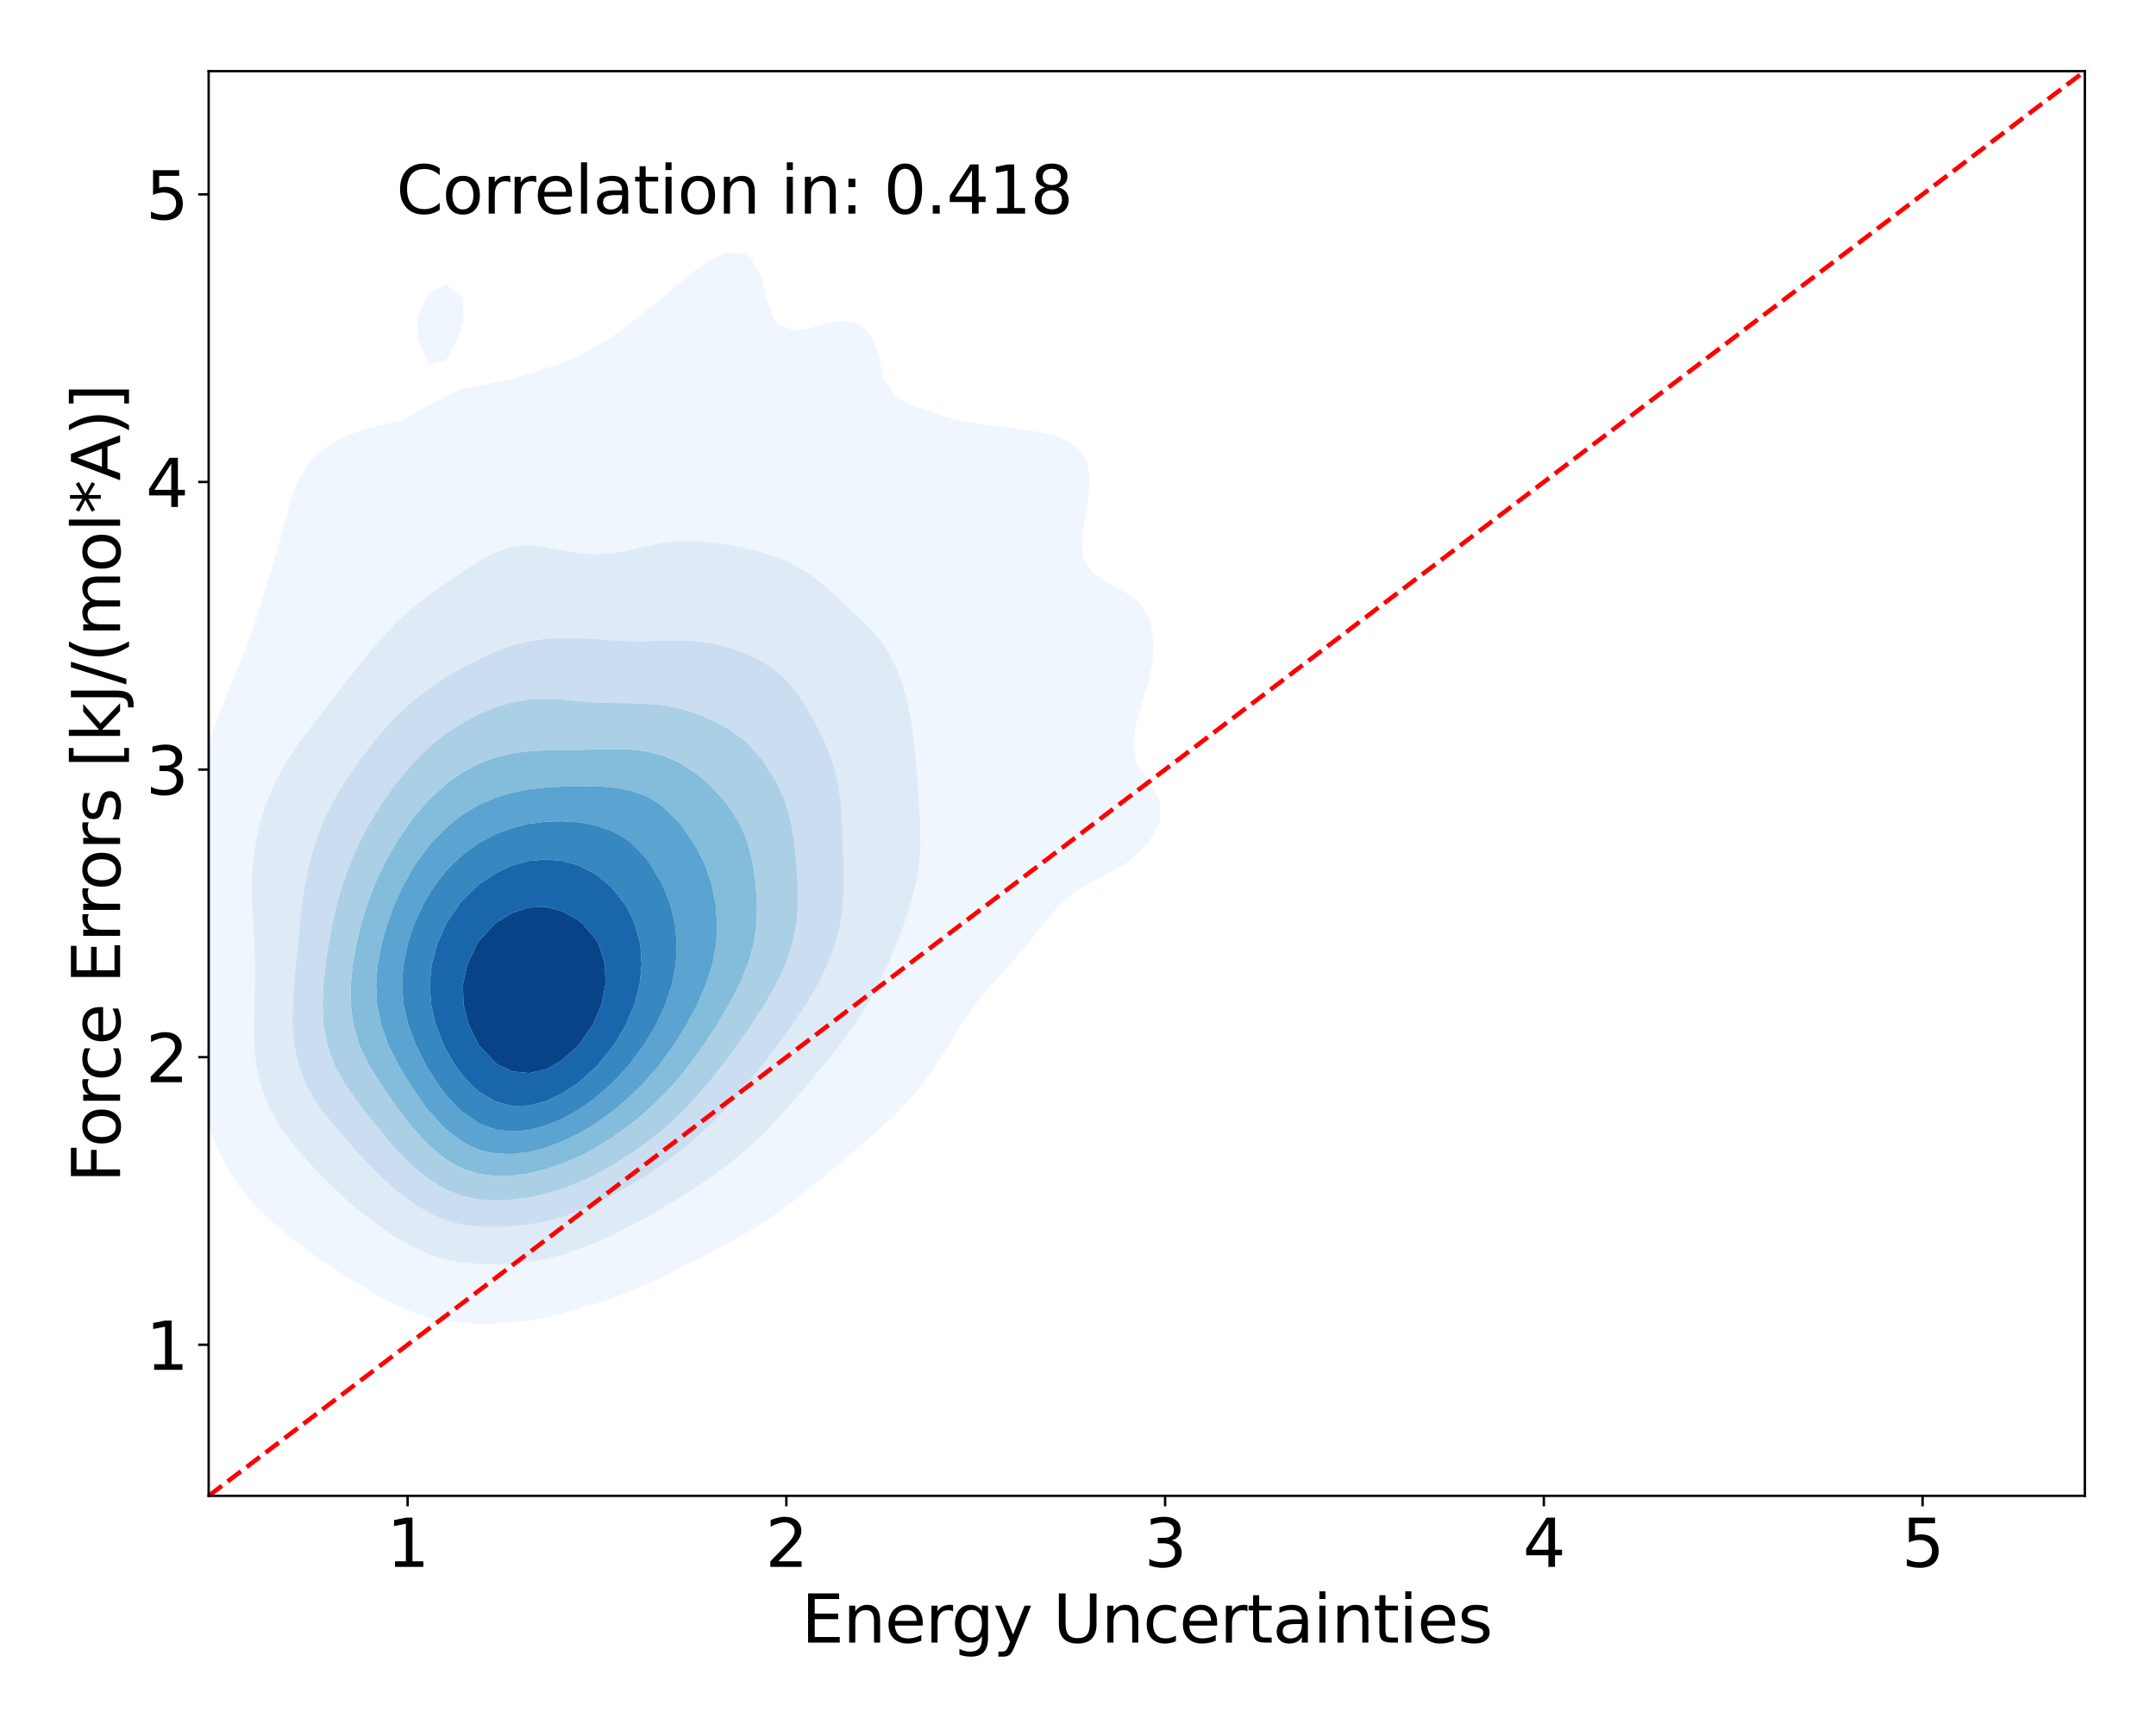 <?xml version="1.0" encoding="utf-8" standalone="no"?>
<!DOCTYPE svg PUBLIC "-//W3C//DTD SVG 1.1//EN"
  "http://www.w3.org/Graphics/SVG/1.1/DTD/svg11.dtd">
<svg xmlns:xlink="http://www.w3.org/1999/xlink" width="720pt" height="576pt" viewBox="0 0 720 576" xmlns="http://www.w3.org/2000/svg" version="1.1">
 <defs>
  <style type="text/css">*{stroke-linejoin: round; stroke-linecap: butt}</style>
 </defs>
 <g id="figure_1">
  <g id="patch_1">
   <path d="M 0 576 
L 720 576 
L 720 0 
L 0 0 
z
" style="fill: #ffffff"/>
  </g>
  <g id="axes_1">
   <g id="patch_2">
    <path d="M 69.68 499.48 
L 696.24 499.48 
L 696.24 23.76 
L 69.68 23.76 
z
" style="fill: #ffffff"/>
   </g>
   <g id="QuadContourSet_1">
    <path d="M 137.955 438.268 
L 143.492 440.114 
L 149.028 441.227 
L 154.564 441.819 
L 160.1 442.038 
L 165.636 441.961 
L 171.172 441.606 
L 176.708 440.952 
L 182.244 439.961 
L 187.781 438.595 
L 193.317 436.816 
L 194.024 436.566 
L 198.853 435.341 
L 204.389 433.616 
L 209.925 431.408 
L 213.219 429.825 
L 215.461 428.991 
L 220.997 426.596 
L 226.533 423.582 
L 227.41 423.083 
L 232.069 420.975 
L 237.606 418.075 
L 240.578 416.342 
L 243.142 415.122 
L 248.678 412.138 
L 252.507 409.6 
L 254.214 408.626 
L 259.75 404.977 
L 262.467 402.859 
L 265.286 400.852 
L 270.822 396.305 
L 271.046 396.117 
L 276.358 391.939 
L 279.366 389.376 
L 281.894 387.296 
L 287.251 382.634 
L 287.431 382.479 
L 292.967 377.726 
L 294.982 375.893 
L 298.503 372.517 
L 301.833 369.151 
L 304.039 366.64 
L 307.656 362.409 
L 309.575 359.746 
L 312.572 355.668 
L 315.111 351.553 
L 316.88 348.926 
L 320.647 342.696 
L 321.009 342.185 
L 325.755 335.443 
L 326.183 334.82 
L 331.302 328.702 
L 331.72 328.172 
L 337.256 322.058 
L 337.351 321.96 
L 342.792 315.621 
L 343.15 315.219 
L 348.328 308.641 
L 348.473 308.477 
L 353.864 302.218 
L 354.409 301.736 
L 359.4 297.463 
L 363.742 294.994 
L 364.936 294.285 
L 370.472 291.373 
L 376.008 288.347 
L 376.142 288.253 
L 381.545 283.494 
L 383.434 281.511 
L 387.081 275.089 
L 387.247 274.769 
L 387.488 268.028 
L 387.081 266.992 
L 383.879 261.286 
L 381.545 257.692 
L 379.461 254.545 
L 378.384 247.803 
L 379.563 241.062 
L 381.498 234.32 
L 381.545 234.168 
L 383.547 227.579 
L 384.959 220.837 
L 385.334 214.096 
L 384.095 207.354 
L 381.545 202.869 
L 379.671 200.612 
L 376.008 197.892 
L 370.472 194.889 
L 368.43 193.871 
L 364.936 191.228 
L 361.774 187.129 
L 361.239 180.388 
L 362.256 173.646 
L 363.444 166.905 
L 364.056 160.163 
L 362.849 153.422 
L 359.4 149.144 
L 355.495 146.68 
L 353.864 145.997 
L 348.328 144.479 
L 342.792 143.554 
L 337.256 142.872 
L 331.72 142.195 
L 326.183 141.384 
L 320.647 140.372 
L 318.687 139.939 
L 315.111 138.886 
L 309.575 137.06 
L 304.039 135 
L 300.262 133.197 
L 298.503 131.583 
L 295.122 126.456 
L 293.584 119.714 
L 292.967 117.313 
L 291.607 112.972 
L 287.431 108.339 
L 281.894 107.003 
L 276.358 107.937 
L 270.822 109.49 
L 265.286 110.432 
L 259.75 108.367 
L 258.274 106.231 
L 255.957 99.489 
L 254.437 92.748 
L 254.214 92.048 
L 250.764 86.006 
L 248.678 84.48 
L 243.142 84.284 
L 239.164 86.006 
L 237.606 86.603 
L 232.069 90.325 
L 229.225 92.748 
L 226.533 94.834 
L 221.17 99.489 
L 220.997 99.628 
L 215.461 104.092 
L 212.745 106.231 
L 209.925 108.382 
L 204.389 112.391 
L 203.472 112.972 
L 198.853 115.809 
L 193.317 118.908 
L 191.573 119.714 
L 187.781 121.244 
L 182.244 123.059 
L 176.708 124.751 
L 171.333 126.456 
L 171.172 126.497 
L 165.636 127.685 
L 160.1 128.787 
L 154.564 129.847 
L 149.028 132.023 
L 147.879 133.197 
L 143.492 134.97 
L 137.955 138.508 
L 135.329 139.939 
L 132.419 140.733 
L 126.883 142.065 
L 121.347 143.512 
L 115.811 145.414 
L 113.314 146.68 
L 110.275 148.288 
L 104.739 152.677 
L 104.052 153.422 
L 99.65 160.163 
L 99.203 161.155 
L 97.16 166.905 
L 95.313 173.646 
L 93.667 179.713 
L 93.501 180.388 
L 91.56 187.129 
L 89.508 193.871 
L 88.13 198.313 
L 87.443 200.612 
L 85.29 207.354 
L 83.058 214.096 
L 82.594 215.28 
L 80.431 220.837 
L 77.671 227.579 
L 77.058 228.991 
L 74.74 234.32 
L 72.148 241.062 
L 71.522 242.91 
L 69.771 247.803 
L 67.849 254.545 
L 66.404 261.286 
L 65.986 263.639 
L 65.05 268.028 
L 63.88 274.769 
L 62.984 281.511 
L 62.318 288.253 
L 61.855 294.994 
L 61.585 301.736 
L 61.526 308.477 
L 61.722 315.219 
L 62.205 321.96 
L 62.936 328.702 
L 63.765 335.443 
L 64.516 342.185 
L 65.149 348.926 
L 65.809 355.668 
L 65.986 356.988 
L 66.507 362.409 
L 67.584 369.151 
L 69.393 375.893 
L 71.522 381.099 
L 72.112 382.634 
L 75.509 389.376 
L 77.058 391.85 
L 79.901 396.117 
L 82.594 399.547 
L 85.527 402.859 
L 88.13 405.525 
L 92.749 409.6 
L 93.667 410.389 
L 99.203 414.88 
L 101.209 416.342 
L 104.739 419.06 
L 110.275 422.687 
L 110.913 423.083 
L 115.811 426.511 
L 121.347 429.633 
L 121.706 429.825 
L 126.883 433.149 
L 132.419 435.817 
L 134.429 436.566 
z
M 137.874 416.342 
L 132.419 413.422 
L 126.957 409.6 
L 126.883 409.549 
L 121.347 405.487 
L 118.201 402.859 
L 115.811 400.792 
L 110.832 396.117 
L 110.275 395.569 
L 104.739 389.94 
L 104.208 389.376 
L 99.203 383.73 
L 98.296 382.634 
L 93.667 376.28 
L 93.403 375.893 
L 89.596 369.151 
L 88.13 365.27 
L 87.054 362.409 
L 85.516 355.668 
L 84.852 348.926 
L 84.746 342.185 
L 84.918 335.443 
L 85.117 328.702 
L 85.145 321.96 
L 84.918 315.219 
L 84.517 308.477 
L 84.154 301.736 
L 84.063 294.994 
L 84.415 288.253 
L 85.307 281.511 
L 86.809 274.769 
L 88.13 270.62 
L 88.973 268.028 
L 91.842 261.286 
L 93.667 257.837 
L 95.515 254.545 
L 99.203 248.93 
L 99.983 247.803 
L 104.739 241.455 
L 105.043 241.062 
L 110.275 234.412 
L 110.349 234.32 
L 115.635 227.579 
L 115.811 227.342 
L 120.937 220.837 
L 121.347 220.29 
L 126.542 214.096 
L 126.883 213.674 
L 132.419 207.816 
L 132.953 207.354 
L 137.955 202.772 
L 140.828 200.612 
L 143.492 198.495 
L 149.028 194.579 
L 150.116 193.871 
L 154.564 190.758 
L 160.1 187.3 
L 160.442 187.129 
L 165.636 184.384 
L 171.172 182.571 
L 176.708 182.056 
L 182.244 182.642 
L 187.781 183.769 
L 193.317 184.755 
L 198.853 185.113 
L 204.389 184.711 
L 209.925 183.708 
L 215.461 182.431 
L 220.997 181.294 
L 226.533 180.665 
L 232.069 180.661 
L 237.606 181.131 
L 243.142 181.902 
L 248.678 182.936 
L 254.214 184.311 
L 259.75 186.162 
L 262.021 187.129 
L 265.286 188.619 
L 270.822 191.975 
L 273.297 193.871 
L 276.358 196.394 
L 280.878 200.612 
L 281.894 201.582 
L 287.431 206.756 
L 288.083 207.354 
L 292.967 212.399 
L 294.312 214.096 
L 298.41 220.837 
L 298.503 221.031 
L 301.11 227.579 
L 303.051 234.32 
L 304.039 239.289 
L 304.39 241.062 
L 305.321 247.803 
L 305.956 254.545 
L 306.451 261.286 
L 306.911 268.028 
L 307.32 274.769 
L 307.461 281.511 
L 307.037 288.253 
L 305.905 294.994 
L 304.098 301.736 
L 304.039 301.899 
L 302 308.477 
L 299.428 315.219 
L 298.503 317.31 
L 296.624 321.96 
L 293.335 328.702 
L 292.967 329.378 
L 289.716 335.443 
L 287.431 339.028 
L 285.421 342.185 
L 281.894 346.99 
L 280.485 348.926 
L 276.358 354.054 
L 275.091 355.668 
L 270.822 360.752 
L 269.471 362.409 
L 265.286 367.285 
L 263.701 369.151 
L 259.75 373.55 
L 257.584 375.893 
L 254.214 379.304 
L 250.665 382.634 
L 248.678 384.386 
L 243.142 388.836 
L 242.439 389.376 
L 237.606 392.99 
L 232.842 396.117 
L 232.069 396.637 
L 226.533 400.3 
L 222.095 402.859 
L 220.997 403.546 
L 215.461 406.851 
L 209.925 409.6 
L 209.925 409.6 
L 204.389 412.565 
L 198.853 414.969 
L 195.047 416.342 
L 193.317 417.084 
L 187.781 419.042 
L 182.244 420.463 
L 176.708 421.414 
L 171.172 421.961 
L 165.636 422.169 
L 160.1 422.066 
L 154.564 421.607 
L 149.028 420.653 
L 143.492 418.992 
L 137.955 416.389 
z
M 143.492 121.702 
L 149.028 120.257 
L 149.249 119.714 
L 152.771 112.972 
L 154.564 107.426 
L 154.778 106.231 
L 154.564 99.489 
L 154.564 99.489 
L 149.028 95.015 
L 143.492 97.774 
L 142.111 99.489 
L 139.493 106.231 
L 139.514 112.972 
L 142.418 119.714 
z
" clip-path="url(#pf442683ded)" style="fill: #f0f6fd"/>
    <path d="M 137.955 416.389 
L 143.492 418.992 
L 149.028 420.653 
L 154.564 421.607 
L 160.1 422.066 
L 165.636 422.169 
L 171.172 421.961 
L 176.708 421.414 
L 182.244 420.463 
L 187.781 419.042 
L 193.317 417.084 
L 195.047 416.342 
L 198.853 414.969 
L 204.389 412.565 
L 209.925 409.6 
L 209.925 409.6 
L 215.461 406.851 
L 220.997 403.546 
L 222.095 402.859 
L 226.533 400.3 
L 232.069 396.637 
L 232.842 396.117 
L 237.606 392.99 
L 242.439 389.376 
L 243.142 388.836 
L 248.678 384.386 
L 250.665 382.634 
L 254.214 379.304 
L 257.584 375.893 
L 259.75 373.55 
L 263.701 369.151 
L 265.286 367.285 
L 269.471 362.409 
L 270.822 360.752 
L 275.091 355.668 
L 276.358 354.054 
L 280.485 348.926 
L 281.894 346.99 
L 285.421 342.185 
L 287.431 339.028 
L 289.716 335.443 
L 292.967 329.378 
L 293.335 328.702 
L 296.624 321.96 
L 298.503 317.31 
L 299.428 315.219 
L 302 308.477 
L 304.039 301.899 
L 304.098 301.736 
L 305.905 294.994 
L 307.037 288.253 
L 307.461 281.511 
L 307.32 274.769 
L 306.911 268.028 
L 306.451 261.286 
L 305.956 254.545 
L 305.321 247.803 
L 304.39 241.062 
L 304.039 239.289 
L 303.051 234.32 
L 301.11 227.579 
L 298.503 221.031 
L 298.41 220.837 
L 294.312 214.096 
L 292.967 212.399 
L 288.083 207.354 
L 287.431 206.756 
L 281.894 201.582 
L 280.878 200.612 
L 276.358 196.394 
L 273.297 193.871 
L 270.822 191.975 
L 265.286 188.619 
L 262.021 187.129 
L 259.75 186.162 
L 254.214 184.311 
L 248.678 182.936 
L 243.142 181.902 
L 237.606 181.131 
L 232.069 180.661 
L 226.533 180.665 
L 220.997 181.294 
L 215.461 182.431 
L 209.925 183.708 
L 204.389 184.711 
L 198.853 185.113 
L 193.317 184.755 
L 187.781 183.769 
L 182.244 182.642 
L 176.708 182.056 
L 171.172 182.571 
L 165.636 184.384 
L 160.442 187.129 
L 160.1 187.3 
L 154.564 190.758 
L 150.116 193.871 
L 149.028 194.579 
L 143.492 198.495 
L 140.828 200.612 
L 137.955 202.772 
L 132.953 207.354 
L 132.419 207.816 
L 126.883 213.674 
L 126.542 214.096 
L 121.347 220.29 
L 120.937 220.837 
L 115.811 227.342 
L 115.635 227.579 
L 110.349 234.32 
L 110.275 234.412 
L 105.043 241.062 
L 104.739 241.455 
L 99.983 247.803 
L 99.203 248.93 
L 95.515 254.545 
L 93.667 257.837 
L 91.842 261.286 
L 88.973 268.028 
L 88.13 270.62 
L 86.809 274.769 
L 85.307 281.511 
L 84.415 288.253 
L 84.063 294.994 
L 84.154 301.736 
L 84.517 308.477 
L 84.918 315.219 
L 85.145 321.96 
L 85.117 328.702 
L 84.918 335.443 
L 84.746 342.185 
L 84.852 348.926 
L 85.516 355.668 
L 87.054 362.409 
L 88.13 365.27 
L 89.596 369.151 
L 93.403 375.893 
L 93.667 376.28 
L 98.296 382.634 
L 99.203 383.73 
L 104.208 389.376 
L 104.739 389.94 
L 110.275 395.569 
L 110.832 396.117 
L 115.811 400.792 
L 118.201 402.859 
L 121.347 405.487 
L 126.883 409.549 
L 126.957 409.6 
L 132.419 413.422 
L 137.874 416.342 
z
M 159.747 409.6 
L 154.564 409.002 
L 149.028 407.623 
L 143.492 405.258 
L 139.551 402.859 
L 137.955 401.853 
L 132.419 397.636 
L 130.646 396.117 
L 126.883 392.642 
L 123.59 389.376 
L 121.347 386.96 
L 117.374 382.634 
L 115.811 380.83 
L 111.525 375.893 
L 110.275 374.333 
L 106.304 369.151 
L 104.739 366.65 
L 102.282 362.409 
L 99.676 355.668 
L 99.203 353.502 
L 98.212 348.926 
L 97.66 342.185 
L 97.737 335.443 
L 98.181 328.702 
L 98.805 321.96 
L 99.203 318.008 
L 99.458 315.219 
L 100.098 308.477 
L 100.858 301.736 
L 101.87 294.994 
L 103.301 288.253 
L 104.739 283.279 
L 105.248 281.511 
L 107.736 274.769 
L 110.275 269.555 
L 111.022 268.028 
L 114.974 261.286 
L 115.811 260.045 
L 119.518 254.545 
L 121.347 252.114 
L 124.655 247.803 
L 126.883 245.119 
L 130.502 241.062 
L 132.419 239.027 
L 137.517 234.32 
L 137.955 233.924 
L 143.492 229.589 
L 146.61 227.579 
L 149.028 225.963 
L 154.564 222.777 
L 158.51 220.837 
L 160.1 219.978 
L 165.636 217.418 
L 171.172 215.455 
L 176.708 214.096 
L 176.708 214.096 
L 182.244 213.233 
L 187.781 212.95 
L 193.317 213.068 
L 198.853 213.413 
L 204.389 213.809 
L 209.925 214.074 
L 215.002 214.096 
L 215.461 214.097 
L 215.531 214.096 
L 220.997 213.937 
L 226.533 213.817 
L 232.069 214.027 
L 232.588 214.096 
L 237.606 214.756 
L 243.142 216.089 
L 248.678 218.006 
L 254.214 220.636 
L 254.53 220.837 
L 259.75 224.393 
L 263.021 227.579 
L 265.286 230.211 
L 268.18 234.32 
L 270.822 238.784 
L 272.113 241.062 
L 275.457 247.803 
L 276.358 250.018 
L 278.097 254.545 
L 279.825 261.286 
L 280.774 268.028 
L 281.249 274.769 
L 281.52 281.511 
L 281.726 288.253 
L 281.807 294.994 
L 281.536 301.736 
L 280.654 308.477 
L 278.978 315.219 
L 276.378 321.96 
L 276.358 321.999 
L 273.183 328.702 
L 270.822 332.648 
L 269.212 335.443 
L 265.286 341.261 
L 264.68 342.185 
L 259.767 348.926 
L 259.75 348.948 
L 254.632 355.668 
L 254.214 356.186 
L 249.194 362.409 
L 248.678 363.01 
L 243.31 369.151 
L 243.142 369.33 
L 237.606 375.105 
L 236.818 375.893 
L 232.069 380.304 
L 229.337 382.634 
L 226.533 384.924 
L 220.997 388.993 
L 220.443 389.376 
L 215.461 392.841 
L 209.934 396.117 
L 209.925 396.123 
L 204.389 399.353 
L 198.853 402.023 
L 196.813 402.859 
L 193.317 404.443 
L 187.781 406.438 
L 182.244 407.9 
L 176.708 408.895 
L 171.172 409.5 
L 169.04 409.6 
L 165.636 409.797 
L 160.1 409.647 
z
" clip-path="url(#pf442683ded)" style="fill: #deebf7"/>
    <path d="M 160.1 409.647 
L 165.636 409.797 
L 169.04 409.6 
L 171.172 409.5 
L 176.708 408.895 
L 182.244 407.9 
L 187.781 406.438 
L 193.317 404.443 
L 196.813 402.859 
L 198.853 402.023 
L 204.389 399.353 
L 209.925 396.123 
L 209.934 396.117 
L 215.461 392.841 
L 220.443 389.376 
L 220.997 388.993 
L 226.533 384.924 
L 229.337 382.634 
L 232.069 380.304 
L 236.818 375.893 
L 237.606 375.105 
L 243.142 369.33 
L 243.31 369.151 
L 248.678 363.01 
L 249.194 362.409 
L 254.214 356.186 
L 254.632 355.668 
L 259.75 348.948 
L 259.767 348.926 
L 264.68 342.185 
L 265.286 341.261 
L 269.212 335.443 
L 270.822 332.648 
L 273.183 328.702 
L 276.358 321.999 
L 276.378 321.96 
L 278.978 315.219 
L 280.654 308.477 
L 281.536 301.736 
L 281.807 294.994 
L 281.726 288.253 
L 281.52 281.511 
L 281.249 274.769 
L 280.774 268.028 
L 279.825 261.286 
L 278.097 254.545 
L 276.358 250.018 
L 275.457 247.803 
L 272.113 241.062 
L 270.822 238.784 
L 268.18 234.32 
L 265.286 230.211 
L 263.021 227.579 
L 259.75 224.393 
L 254.53 220.837 
L 254.214 220.636 
L 248.678 218.006 
L 243.142 216.089 
L 237.606 214.756 
L 232.588 214.096 
L 232.069 214.027 
L 226.533 213.817 
L 220.997 213.937 
L 215.531 214.096 
L 215.461 214.097 
L 215.002 214.096 
L 209.925 214.074 
L 204.389 213.809 
L 198.853 213.413 
L 193.317 213.068 
L 187.781 212.95 
L 182.244 213.233 
L 176.708 214.096 
L 176.708 214.096 
L 171.172 215.455 
L 165.636 217.418 
L 160.1 219.978 
L 158.51 220.837 
L 154.564 222.777 
L 149.028 225.963 
L 146.61 227.579 
L 143.492 229.589 
L 137.955 233.924 
L 137.517 234.32 
L 132.419 239.027 
L 130.502 241.062 
L 126.883 245.119 
L 124.655 247.803 
L 121.347 252.114 
L 119.518 254.545 
L 115.811 260.045 
L 114.974 261.286 
L 111.022 268.028 
L 110.275 269.555 
L 107.736 274.769 
L 105.248 281.511 
L 104.739 283.279 
L 103.301 288.253 
L 101.87 294.994 
L 100.858 301.736 
L 100.098 308.477 
L 99.458 315.219 
L 99.203 318.008 
L 98.805 321.96 
L 98.181 328.702 
L 97.737 335.443 
L 97.66 342.185 
L 98.212 348.926 
L 99.203 353.502 
L 99.676 355.668 
L 102.282 362.409 
L 104.739 366.65 
L 106.304 369.151 
L 110.275 374.333 
L 111.525 375.893 
L 115.811 380.83 
L 117.374 382.634 
L 121.347 386.96 
L 123.59 389.376 
L 126.883 392.642 
L 130.646 396.117 
L 132.419 397.636 
L 137.955 401.853 
L 139.551 402.859 
L 143.492 405.258 
L 149.028 407.623 
L 154.564 409.002 
L 159.747 409.6 
z
M 146.969 396.117 
L 143.492 393.976 
L 137.955 389.466 
L 137.856 389.376 
L 132.419 383.898 
L 131.248 382.634 
L 126.883 377.414 
L 125.601 375.893 
L 121.347 370.445 
L 120.303 369.151 
L 115.811 362.934 
L 115.441 362.409 
L 111.629 355.668 
L 110.275 351.977 
L 109.229 348.926 
L 108.018 342.185 
L 107.703 335.443 
L 107.997 328.702 
L 108.705 321.96 
L 109.73 315.219 
L 110.275 312.355 
L 110.992 308.477 
L 112.532 301.736 
L 114.514 294.994 
L 115.811 291.408 
L 116.961 288.253 
L 119.928 281.511 
L 121.347 278.768 
L 123.468 274.769 
L 126.883 269.2 
L 127.64 268.028 
L 132.419 261.317 
L 132.443 261.286 
L 137.955 254.698 
L 138.104 254.545 
L 143.492 249.232 
L 145.251 247.803 
L 149.028 244.81 
L 154.564 241.278 
L 154.984 241.062 
L 160.1 238.342 
L 165.636 236.077 
L 171.172 234.477 
L 172.166 234.32 
L 176.708 233.546 
L 182.244 233.308 
L 187.781 233.603 
L 193.317 234.131 
L 195.643 234.32 
L 198.853 234.54 
L 204.389 234.724 
L 209.925 234.79 
L 215.461 234.943 
L 220.997 235.429 
L 226.533 236.451 
L 232.069 238.097 
L 237.606 240.358 
L 239.037 241.062 
L 243.142 243.224 
L 248.678 247.283 
L 249.22 247.803 
L 254.214 253.306 
L 255.104 254.545 
L 259.32 261.286 
L 259.75 262.141 
L 262.318 268.028 
L 264.205 274.769 
L 265.286 281.511 
L 265.286 281.511 
L 265.957 288.253 
L 266.378 294.994 
L 266.47 301.736 
L 265.961 308.477 
L 265.286 311.744 
L 264.62 315.219 
L 262.373 321.96 
L 259.75 327.457 
L 259.185 328.702 
L 255.346 335.443 
L 254.214 337.154 
L 251.013 342.185 
L 248.678 345.472 
L 246.317 348.926 
L 243.142 353.163 
L 241.314 355.668 
L 237.606 360.303 
L 235.919 362.409 
L 232.069 366.776 
L 229.891 369.151 
L 226.533 372.5 
L 222.849 375.893 
L 220.997 377.491 
L 215.461 381.846 
L 214.372 382.634 
L 209.925 385.769 
L 204.389 389.144 
L 203.97 389.376 
L 198.853 392.254 
L 193.317 394.806 
L 189.778 396.117 
L 187.781 396.912 
L 182.244 398.633 
L 176.708 399.84 
L 171.172 400.583 
L 165.636 400.854 
L 160.1 400.545 
L 154.564 399.446 
L 149.028 397.293 
z
" clip-path="url(#pf442683ded)" style="fill: #cbdef1"/>
    <path d="M 149.028 397.293 
L 154.564 399.446 
L 160.1 400.545 
L 165.636 400.854 
L 171.172 400.583 
L 176.708 399.84 
L 182.244 398.633 
L 187.781 396.912 
L 189.778 396.117 
L 193.317 394.806 
L 198.853 392.254 
L 203.97 389.376 
L 204.389 389.144 
L 209.925 385.769 
L 214.372 382.634 
L 215.461 381.846 
L 220.997 377.491 
L 222.849 375.893 
L 226.533 372.5 
L 229.891 369.151 
L 232.069 366.776 
L 235.919 362.409 
L 237.606 360.303 
L 241.314 355.668 
L 243.142 353.163 
L 246.317 348.926 
L 248.678 345.472 
L 251.013 342.185 
L 254.214 337.154 
L 255.346 335.443 
L 259.185 328.702 
L 259.75 327.457 
L 262.373 321.96 
L 264.62 315.219 
L 265.286 311.744 
L 265.961 308.477 
L 266.47 301.736 
L 266.378 294.994 
L 265.957 288.253 
L 265.286 281.511 
L 265.286 281.511 
L 264.205 274.769 
L 262.318 268.028 
L 259.75 262.141 
L 259.32 261.286 
L 255.104 254.545 
L 254.214 253.306 
L 249.22 247.803 
L 248.678 247.283 
L 243.142 243.224 
L 239.037 241.062 
L 237.606 240.358 
L 232.069 238.097 
L 226.533 236.451 
L 220.997 235.429 
L 215.461 234.943 
L 209.925 234.79 
L 204.389 234.724 
L 198.853 234.54 
L 195.643 234.32 
L 193.317 234.131 
L 187.781 233.603 
L 182.244 233.308 
L 176.708 233.546 
L 172.166 234.32 
L 171.172 234.477 
L 165.636 236.077 
L 160.1 238.342 
L 154.984 241.062 
L 154.564 241.278 
L 149.028 244.81 
L 145.251 247.803 
L 143.492 249.232 
L 138.104 254.545 
L 137.955 254.698 
L 132.443 261.286 
L 132.419 261.317 
L 127.64 268.028 
L 126.883 269.2 
L 123.468 274.769 
L 121.347 278.768 
L 119.928 281.511 
L 116.961 288.253 
L 115.811 291.408 
L 114.514 294.994 
L 112.532 301.736 
L 110.992 308.477 
L 110.275 312.355 
L 109.73 315.219 
L 108.705 321.96 
L 107.997 328.702 
L 107.703 335.443 
L 108.018 342.185 
L 109.229 348.926 
L 110.275 351.977 
L 111.629 355.668 
L 115.441 362.409 
L 115.811 362.934 
L 120.303 369.151 
L 121.347 370.445 
L 125.601 375.893 
L 126.883 377.414 
L 131.248 382.634 
L 132.419 383.898 
L 137.856 389.376 
L 137.955 389.466 
L 143.492 393.976 
L 146.969 396.117 
z
M 152.882 389.376 
L 149.028 387.159 
L 143.492 382.66 
L 143.464 382.634 
L 137.955 376.728 
L 137.24 375.893 
L 132.419 369.537 
L 132.125 369.151 
L 127.455 362.409 
L 126.883 361.466 
L 123.23 355.668 
L 121.347 351.762 
L 120.01 348.926 
L 118.018 342.185 
L 117.167 335.443 
L 117.181 328.702 
L 117.84 321.96 
L 119.016 315.219 
L 120.672 308.477 
L 121.347 306.276 
L 122.755 301.736 
L 125.336 294.994 
L 126.883 291.605 
L 128.485 288.253 
L 132.271 281.511 
L 132.419 281.27 
L 136.815 274.769 
L 137.955 273.229 
L 142.408 268.028 
L 143.492 266.826 
L 149.028 261.773 
L 149.711 261.286 
L 154.564 257.819 
L 160.1 254.946 
L 161.216 254.545 
L 165.636 252.863 
L 171.172 251.534 
L 176.708 250.835 
L 182.244 250.554 
L 187.781 250.466 
L 193.317 250.393 
L 198.853 250.264 
L 204.389 250.148 
L 209.925 250.243 
L 215.461 250.832 
L 220.997 252.2 
L 226.533 254.536 
L 226.549 254.545 
L 232.069 258.054 
L 236.087 261.286 
L 237.606 262.761 
L 242.385 268.028 
L 243.142 269.051 
L 246.822 274.769 
L 248.678 278.825 
L 249.71 281.511 
L 251.384 288.253 
L 252.351 294.994 
L 252.803 301.736 
L 252.653 308.477 
L 251.682 315.219 
L 249.756 321.96 
L 248.678 324.457 
L 246.937 328.702 
L 243.404 335.443 
L 243.142 335.866 
L 239.413 342.185 
L 237.606 344.884 
L 234.994 348.926 
L 232.069 352.947 
L 230.101 355.668 
L 226.533 360.035 
L 224.53 362.409 
L 220.997 366.139 
L 217.945 369.151 
L 215.461 371.381 
L 209.925 375.893 
L 209.925 375.893 
L 204.389 379.856 
L 199.894 382.634 
L 198.853 383.263 
L 193.317 386.208 
L 187.781 388.551 
L 185.292 389.376 
L 182.244 390.423 
L 176.708 391.782 
L 171.172 392.56 
L 165.636 392.693 
L 160.1 392.007 
L 154.564 390.245 
z
" clip-path="url(#pf442683ded)" style="fill: #abd0e6"/>
    <path d="M 154.564 390.245 
L 160.1 392.007 
L 165.636 392.693 
L 171.172 392.56 
L 176.708 391.782 
L 182.244 390.423 
L 185.292 389.376 
L 187.781 388.551 
L 193.317 386.208 
L 198.853 383.263 
L 199.894 382.634 
L 204.389 379.856 
L 209.925 375.893 
L 209.925 375.893 
L 215.461 371.381 
L 217.945 369.151 
L 220.997 366.139 
L 224.53 362.409 
L 226.533 360.035 
L 230.101 355.668 
L 232.069 352.947 
L 234.994 348.926 
L 237.606 344.884 
L 239.413 342.185 
L 243.142 335.866 
L 243.404 335.443 
L 246.937 328.702 
L 248.678 324.457 
L 249.756 321.96 
L 251.682 315.219 
L 252.653 308.477 
L 252.803 301.736 
L 252.351 294.994 
L 251.384 288.253 
L 249.71 281.511 
L 248.678 278.825 
L 246.822 274.769 
L 243.142 269.051 
L 242.385 268.028 
L 237.606 262.761 
L 236.087 261.286 
L 232.069 258.054 
L 226.549 254.545 
L 226.533 254.536 
L 220.997 252.2 
L 215.461 250.832 
L 209.925 250.243 
L 204.389 250.148 
L 198.853 250.264 
L 193.317 250.393 
L 187.781 250.466 
L 182.244 250.554 
L 176.708 250.835 
L 171.172 251.534 
L 165.636 252.863 
L 161.216 254.545 
L 160.1 254.946 
L 154.564 257.819 
L 149.711 261.286 
L 149.028 261.773 
L 143.492 266.826 
L 142.408 268.028 
L 137.955 273.229 
L 136.815 274.769 
L 132.419 281.27 
L 132.271 281.511 
L 128.485 288.253 
L 126.883 291.605 
L 125.336 294.994 
L 122.755 301.736 
L 121.347 306.276 
L 120.672 308.477 
L 119.016 315.219 
L 117.84 321.96 
L 117.181 328.702 
L 117.167 335.443 
L 118.018 342.185 
L 120.01 348.926 
L 121.347 351.762 
L 123.23 355.668 
L 126.883 361.466 
L 127.455 362.409 
L 132.125 369.151 
L 132.419 369.537 
L 137.24 375.893 
L 137.955 376.728 
L 143.464 382.634 
L 143.492 382.66 
L 149.028 387.159 
L 152.882 389.376 
z
M 157.098 382.634 
L 154.564 381.351 
L 149.028 377.152 
L 147.711 375.893 
L 143.492 371.23 
L 141.82 369.151 
L 137.955 363.603 
L 137.139 362.409 
L 133.114 355.668 
L 132.419 354.26 
L 129.696 348.926 
L 127.275 342.185 
L 126.883 340.25 
L 125.923 335.443 
L 125.608 328.702 
L 126.156 321.96 
L 126.883 318.093 
L 127.424 315.219 
L 129.317 308.477 
L 131.829 301.736 
L 132.419 300.412 
L 135.019 294.994 
L 137.955 289.854 
L 138.995 288.253 
L 143.492 282.136 
L 144.045 281.511 
L 149.028 276.312 
L 150.918 274.769 
L 154.564 271.903 
L 160.1 268.675 
L 161.607 268.028 
L 165.636 266.28 
L 171.172 264.625 
L 176.708 263.574 
L 182.244 262.963 
L 187.781 262.65 
L 193.317 262.528 
L 198.853 262.573 
L 204.389 262.902 
L 209.925 263.802 
L 215.461 265.684 
L 219.599 268.028 
L 220.997 269.054 
L 226.533 274.446 
L 226.823 274.769 
L 231.682 281.511 
L 232.069 282.192 
L 235.245 288.253 
L 237.606 294.994 
L 237.606 294.994 
L 238.938 301.736 
L 239.475 308.477 
L 239.164 315.219 
L 237.914 321.96 
L 237.606 322.866 
L 235.751 328.702 
L 232.817 335.443 
L 232.069 336.799 
L 229.256 342.185 
L 226.533 346.522 
L 225.063 348.926 
L 220.997 354.479 
L 220.12 355.668 
L 215.461 361.004 
L 214.185 362.409 
L 209.925 366.475 
L 206.909 369.151 
L 204.389 371.158 
L 198.853 375.131 
L 197.656 375.893 
L 193.317 378.476 
L 187.781 381.16 
L 183.834 382.634 
L 182.244 383.223 
L 176.708 384.644 
L 171.172 385.34 
L 165.636 385.188 
L 160.1 383.963 
z
" clip-path="url(#pf442683ded)" style="fill: #84bcdb"/>
    <path d="M 160.1 383.963 
L 165.636 385.188 
L 171.172 385.34 
L 176.708 384.644 
L 182.244 383.223 
L 183.834 382.634 
L 187.781 381.16 
L 193.317 378.476 
L 197.656 375.893 
L 198.853 375.131 
L 204.389 371.158 
L 206.909 369.151 
L 209.925 366.475 
L 214.185 362.409 
L 215.461 361.004 
L 220.12 355.668 
L 220.997 354.479 
L 225.063 348.926 
L 226.533 346.522 
L 229.256 342.185 
L 232.069 336.799 
L 232.817 335.443 
L 235.751 328.702 
L 237.606 322.866 
L 237.914 321.96 
L 239.164 315.219 
L 239.475 308.477 
L 238.938 301.736 
L 237.606 294.994 
L 237.606 294.994 
L 235.245 288.253 
L 232.069 282.192 
L 231.682 281.511 
L 226.823 274.769 
L 226.533 274.446 
L 220.997 269.054 
L 219.599 268.028 
L 215.461 265.684 
L 209.925 263.802 
L 204.389 262.902 
L 198.853 262.573 
L 193.317 262.528 
L 187.781 262.65 
L 182.244 262.963 
L 176.708 263.574 
L 171.172 264.625 
L 165.636 266.28 
L 161.607 268.028 
L 160.1 268.675 
L 154.564 271.903 
L 150.918 274.769 
L 149.028 276.312 
L 144.045 281.511 
L 143.492 282.136 
L 138.995 288.253 
L 137.955 289.854 
L 135.019 294.994 
L 132.419 300.412 
L 131.829 301.736 
L 129.317 308.477 
L 127.424 315.219 
L 126.883 318.093 
L 126.156 321.96 
L 125.608 328.702 
L 125.923 335.443 
L 126.883 340.25 
L 127.275 342.185 
L 129.696 348.926 
L 132.419 354.26 
L 133.114 355.668 
L 137.139 362.409 
L 137.955 363.603 
L 141.82 369.151 
L 143.492 371.23 
L 147.711 375.893 
L 149.028 377.152 
L 154.564 381.351 
L 157.098 382.634 
z
M 161.869 375.893 
L 160.1 375.175 
L 154.564 371.404 
L 152.153 369.151 
L 149.028 365.69 
L 146.504 362.409 
L 143.492 357.722 
L 142.241 355.668 
L 138.876 348.926 
L 137.955 346.459 
L 136.335 342.185 
L 134.786 335.443 
L 134.274 328.702 
L 134.749 321.96 
L 136.122 315.219 
L 137.955 309.555 
L 138.335 308.477 
L 141.488 301.736 
L 143.492 298.267 
L 145.701 294.994 
L 149.028 290.769 
L 151.463 288.253 
L 154.564 285.372 
L 159.919 281.511 
L 160.1 281.389 
L 165.636 278.478 
L 171.172 276.413 
L 176.708 275.061 
L 178.966 274.769 
L 182.244 274.352 
L 187.781 274.216 
L 193.317 274.595 
L 194.422 274.769 
L 198.853 275.598 
L 204.389 277.492 
L 209.925 280.743 
L 210.859 281.511 
L 215.461 286.316 
L 216.934 288.253 
L 220.997 294.994 
L 220.997 294.994 
L 223.786 301.736 
L 225.406 308.477 
L 226.006 315.219 
L 225.669 321.96 
L 224.391 328.702 
L 222.164 335.443 
L 220.997 337.902 
L 219.084 342.185 
L 215.461 348.25 
L 215.065 348.926 
L 210.016 355.668 
L 209.925 355.768 
L 204.389 361.673 
L 203.65 362.409 
L 198.853 366.498 
L 195.301 369.151 
L 193.317 370.478 
L 187.781 373.566 
L 182.244 375.886 
L 182.219 375.893 
L 176.708 377.309 
L 171.172 377.804 
L 165.636 377.193 
z
" clip-path="url(#pf442683ded)" style="fill: #5ba3d0"/>
    <path d="M 165.636 377.193 
L 171.172 377.804 
L 176.708 377.309 
L 182.219 375.893 
L 182.244 375.886 
L 187.781 373.566 
L 193.317 370.478 
L 195.301 369.151 
L 198.853 366.498 
L 203.65 362.409 
L 204.389 361.673 
L 209.925 355.768 
L 210.016 355.668 
L 215.065 348.926 
L 215.461 348.25 
L 219.084 342.185 
L 220.997 337.902 
L 222.164 335.443 
L 224.391 328.702 
L 225.669 321.96 
L 226.006 315.219 
L 225.406 308.477 
L 223.786 301.736 
L 220.997 294.994 
L 220.997 294.994 
L 216.934 288.253 
L 215.461 286.316 
L 210.859 281.511 
L 209.925 280.743 
L 204.389 277.492 
L 198.853 275.598 
L 194.422 274.769 
L 193.317 274.595 
L 187.781 274.216 
L 182.244 274.352 
L 178.966 274.769 
L 176.708 275.061 
L 171.172 276.413 
L 165.636 278.478 
L 160.1 281.389 
L 159.919 281.511 
L 154.564 285.372 
L 151.463 288.253 
L 149.028 290.769 
L 145.701 294.994 
L 143.492 298.267 
L 141.488 301.736 
L 138.335 308.477 
L 137.955 309.555 
L 136.122 315.219 
L 134.749 321.96 
L 134.274 328.702 
L 134.786 335.443 
L 136.335 342.185 
L 137.955 346.459 
L 138.876 348.926 
L 142.241 355.668 
L 143.492 357.722 
L 146.504 362.409 
L 149.028 365.69 
L 152.153 369.151 
L 154.564 371.404 
L 160.1 375.175 
L 161.869 375.893 
z
M 170.52 369.151 
L 165.636 367.87 
L 160.1 364.636 
L 157.571 362.409 
L 154.564 359.142 
L 151.987 355.668 
L 149.028 350.583 
L 148.154 348.926 
L 145.546 342.185 
L 143.982 335.443 
L 143.519 328.702 
L 144.192 321.96 
L 146.017 315.219 
L 148.964 308.477 
L 149.028 308.364 
L 153.545 301.736 
L 154.564 300.506 
L 160.1 295.183 
L 160.358 294.994 
L 165.636 291.527 
L 171.172 288.962 
L 173.725 288.253 
L 176.708 287.472 
L 182.244 286.984 
L 187.781 287.471 
L 190.726 288.253 
L 193.317 289.04 
L 198.853 291.918 
L 202.76 294.994 
L 204.389 296.507 
L 208.541 301.736 
L 209.925 304.099 
L 211.994 308.477 
L 213.792 315.219 
L 214.268 321.96 
L 213.601 328.702 
L 211.85 335.443 
L 209.925 339.962 
L 208.996 342.185 
L 204.998 348.926 
L 204.389 349.72 
L 199.577 355.668 
L 198.853 356.398 
L 193.317 361.386 
L 191.937 362.409 
L 187.781 365.077 
L 182.244 367.666 
L 176.708 369.151 
L 176.708 369.151 
L 171.172 369.292 
z
" clip-path="url(#pf442683ded)" style="fill: #3787c0"/>
    <path d="M 171.172 369.292 
L 176.708 369.151 
L 176.708 369.151 
L 182.244 367.666 
L 187.781 365.077 
L 191.937 362.409 
L 193.317 361.386 
L 198.853 356.398 
L 199.577 355.668 
L 204.389 349.72 
L 204.998 348.926 
L 208.996 342.185 
L 209.925 339.962 
L 211.85 335.443 
L 213.601 328.702 
L 214.268 321.96 
L 213.792 315.219 
L 211.994 308.477 
L 209.925 304.099 
L 208.541 301.736 
L 204.389 296.507 
L 202.76 294.994 
L 198.853 291.918 
L 193.317 289.04 
L 190.726 288.253 
L 187.781 287.471 
L 182.244 286.984 
L 176.708 287.472 
L 173.725 288.253 
L 171.172 288.962 
L 165.636 291.527 
L 160.358 294.994 
L 160.1 295.183 
L 154.564 300.506 
L 153.545 301.736 
L 149.028 308.364 
L 148.964 308.477 
L 146.017 315.219 
L 144.192 321.96 
L 143.519 328.702 
L 143.982 335.443 
L 145.546 342.185 
L 148.154 348.926 
L 149.028 350.583 
L 151.987 355.668 
L 154.564 359.142 
L 157.571 362.409 
L 160.1 364.636 
L 165.636 367.87 
L 170.52 369.151 
z
M 166.602 355.668 
L 165.636 355.064 
L 160.1 349.215 
L 159.896 348.926 
L 156.577 342.185 
L 154.794 335.443 
L 154.616 328.702 
L 156.105 321.96 
L 159.307 315.219 
L 160.1 314.061 
L 165.24 308.477 
L 165.636 308.127 
L 171.172 304.772 
L 176.708 303.032 
L 182.244 302.864 
L 187.781 304.282 
L 193.317 307.396 
L 194.553 308.477 
L 198.853 313.511 
L 199.862 315.219 
L 202.008 321.96 
L 202.221 328.702 
L 200.845 335.443 
L 198.853 340.224 
L 197.949 342.185 
L 193.317 348.926 
L 193.317 348.926 
L 187.781 353.89 
L 184.921 355.668 
L 182.244 357.043 
L 176.708 358.315 
L 171.172 357.774 
z
" clip-path="url(#pf442683ded)" style="fill: #1966ad"/>
    <path d="M 171.172 357.774 
L 176.708 358.315 
L 182.244 357.043 
L 184.921 355.668 
L 187.781 353.89 
L 193.317 348.926 
L 193.317 348.926 
L 197.949 342.185 
L 198.853 340.224 
L 200.845 335.443 
L 202.221 328.702 
L 202.008 321.96 
L 199.862 315.219 
L 198.853 313.511 
L 194.553 308.477 
L 193.317 307.396 
L 187.781 304.282 
L 182.244 302.864 
L 176.708 303.032 
L 171.172 304.772 
L 165.636 308.127 
L 165.24 308.477 
L 160.1 314.061 
L 159.307 315.219 
L 156.105 321.96 
L 154.616 328.702 
L 154.794 335.443 
L 156.577 342.185 
L 159.896 348.926 
L 160.1 349.215 
L 165.636 355.064 
L 166.602 355.668 
z
" clip-path="url(#pf442683ded)" style="fill: #084387"/>
   </g>
   <g id="matplotlib.axis_1">
    <g id="xtick_1">
     <g id="line2d_1">
      <defs>
       <path id="m79379fd095" d="M 0 0 
L 0 3.5 
" style="stroke: #000000; stroke-width: 0.8"/>
      </defs>
      <g>
       <use xlink:href="#m79379fd095" x="136.121" y="499.48" style="stroke: #000000; stroke-width: 0.8"/>
      </g>
     </g>
     <g id="text_1">
      <!-- 1 -->
      <g transform="translate(129.122 523.197) scale(0.22 -0.22)">
       <defs>
        <path id="DejaVuSans-31" d="M 794 531 
L 1825 531 
L 1825 4091 
L 703 3866 
L 703 4441 
L 1819 4666 
L 2450 4666 
L 2450 531 
L 3481 531 
L 3481 0 
L 794 0 
L 794 531 
z
" transform="scale(0.016)"/>
       </defs>
       <use xlink:href="#DejaVuSans-31"/>
      </g>
     </g>
    </g>
    <g id="xtick_2">
     <g id="line2d_2">
      <g>
       <use xlink:href="#m79379fd095" x="262.604" y="499.48" style="stroke: #000000; stroke-width: 0.8"/>
      </g>
     </g>
     <g id="text_2">
      <!-- 2 -->
      <g transform="translate(255.605 523.197) scale(0.22 -0.22)">
       <defs>
        <path id="DejaVuSans-32" d="M 1228 531 
L 3431 531 
L 3431 0 
L 469 0 
L 469 531 
Q 828 903 1448 1529 
Q 2069 2156 2228 2338 
Q 2531 2678 2651 2914 
Q 2772 3150 2772 3378 
Q 2772 3750 2511 3984 
Q 2250 4219 1831 4219 
Q 1534 4219 1204 4116 
Q 875 4013 500 3803 
L 500 4441 
Q 881 4594 1212 4672 
Q 1544 4750 1819 4750 
Q 2544 4750 2975 4387 
Q 3406 4025 3406 3419 
Q 3406 3131 3298 2873 
Q 3191 2616 2906 2266 
Q 2828 2175 2409 1742 
Q 1991 1309 1228 531 
z
" transform="scale(0.016)"/>
       </defs>
       <use xlink:href="#DejaVuSans-32"/>
      </g>
     </g>
    </g>
    <g id="xtick_3">
     <g id="line2d_3">
      <g>
       <use xlink:href="#m79379fd095" x="389.087" y="499.48" style="stroke: #000000; stroke-width: 0.8"/>
      </g>
     </g>
     <g id="text_3">
      <!-- 3 -->
      <g transform="translate(382.088 523.197) scale(0.22 -0.22)">
       <defs>
        <path id="DejaVuSans-33" d="M 2597 2516 
Q 3050 2419 3304 2112 
Q 3559 1806 3559 1356 
Q 3559 666 3084 287 
Q 2609 -91 1734 -91 
Q 1441 -91 1130 -33 
Q 819 25 488 141 
L 488 750 
Q 750 597 1062 519 
Q 1375 441 1716 441 
Q 2309 441 2620 675 
Q 2931 909 2931 1356 
Q 2931 1769 2642 2001 
Q 2353 2234 1838 2234 
L 1294 2234 
L 1294 2753 
L 1863 2753 
Q 2328 2753 2575 2939 
Q 2822 3125 2822 3475 
Q 2822 3834 2567 4026 
Q 2313 4219 1838 4219 
Q 1578 4219 1281 4162 
Q 984 4106 628 3988 
L 628 4550 
Q 988 4650 1302 4700 
Q 1616 4750 1894 4750 
Q 2613 4750 3031 4423 
Q 3450 4097 3450 3541 
Q 3450 3153 3228 2886 
Q 3006 2619 2597 2516 
z
" transform="scale(0.016)"/>
       </defs>
       <use xlink:href="#DejaVuSans-33"/>
      </g>
     </g>
    </g>
    <g id="xtick_4">
     <g id="line2d_4">
      <g>
       <use xlink:href="#m79379fd095" x="515.57" y="499.48" style="stroke: #000000; stroke-width: 0.8"/>
      </g>
     </g>
     <g id="text_4">
      <!-- 4 -->
      <g transform="translate(508.571 523.197) scale(0.22 -0.22)">
       <defs>
        <path id="DejaVuSans-34" d="M 2419 4116 
L 825 1625 
L 2419 1625 
L 2419 4116 
z
M 2253 4666 
L 3047 4666 
L 3047 1625 
L 3713 1625 
L 3713 1100 
L 3047 1100 
L 3047 0 
L 2419 0 
L 2419 1100 
L 313 1100 
L 313 1709 
L 2253 4666 
z
" transform="scale(0.016)"/>
       </defs>
       <use xlink:href="#DejaVuSans-34"/>
      </g>
     </g>
    </g>
    <g id="xtick_5">
     <g id="line2d_5">
      <g>
       <use xlink:href="#m79379fd095" x="642.053" y="499.48" style="stroke: #000000; stroke-width: 0.8"/>
      </g>
     </g>
     <g id="text_5">
      <!-- 5 -->
      <g transform="translate(635.054 523.197) scale(0.22 -0.22)">
       <defs>
        <path id="DejaVuSans-35" d="M 691 4666 
L 3169 4666 
L 3169 4134 
L 1269 4134 
L 1269 2991 
Q 1406 3038 1543 3061 
Q 1681 3084 1819 3084 
Q 2600 3084 3056 2656 
Q 3513 2228 3513 1497 
Q 3513 744 3044 326 
Q 2575 -91 1722 -91 
Q 1428 -91 1123 -41 
Q 819 9 494 109 
L 494 744 
Q 775 591 1075 516 
Q 1375 441 1709 441 
Q 2250 441 2565 725 
Q 2881 1009 2881 1497 
Q 2881 1984 2565 2268 
Q 2250 2553 1709 2553 
Q 1456 2553 1204 2497 
Q 953 2441 691 2322 
L 691 4666 
z
" transform="scale(0.016)"/>
       </defs>
       <use xlink:href="#DejaVuSans-35"/>
      </g>
     </g>
    </g>
    <g id="text_6">
     <!-- Energy Uncertainties -->
     <g transform="translate(267.642 548.488) scale(0.22 -0.22)">
      <defs>
       <path id="DejaVuSans-45" d="M 628 4666 
L 3578 4666 
L 3578 4134 
L 1259 4134 
L 1259 2753 
L 3481 2753 
L 3481 2222 
L 1259 2222 
L 1259 531 
L 3634 531 
L 3634 0 
L 628 0 
L 628 4666 
z
" transform="scale(0.016)"/>
       <path id="DejaVuSans-6e" d="M 3513 2113 
L 3513 0 
L 2938 0 
L 2938 2094 
Q 2938 2591 2744 2837 
Q 2550 3084 2163 3084 
Q 1697 3084 1428 2787 
Q 1159 2491 1159 1978 
L 1159 0 
L 581 0 
L 581 3500 
L 1159 3500 
L 1159 2956 
Q 1366 3272 1645 3428 
Q 1925 3584 2291 3584 
Q 2894 3584 3203 3211 
Q 3513 2838 3513 2113 
z
" transform="scale(0.016)"/>
       <path id="DejaVuSans-65" d="M 3597 1894 
L 3597 1613 
L 953 1613 
Q 991 1019 1311 708 
Q 1631 397 2203 397 
Q 2534 397 2845 478 
Q 3156 559 3463 722 
L 3463 178 
Q 3153 47 2828 -22 
Q 2503 -91 2169 -91 
Q 1331 -91 842 396 
Q 353 884 353 1716 
Q 353 2575 817 3079 
Q 1281 3584 2069 3584 
Q 2775 3584 3186 3129 
Q 3597 2675 3597 1894 
z
M 3022 2063 
Q 3016 2534 2758 2815 
Q 2500 3097 2075 3097 
Q 1594 3097 1305 2825 
Q 1016 2553 972 2059 
L 3022 2063 
z
" transform="scale(0.016)"/>
       <path id="DejaVuSans-72" d="M 2631 2963 
Q 2534 3019 2420 3045 
Q 2306 3072 2169 3072 
Q 1681 3072 1420 2755 
Q 1159 2438 1159 1844 
L 1159 0 
L 581 0 
L 581 3500 
L 1159 3500 
L 1159 2956 
Q 1341 3275 1631 3429 
Q 1922 3584 2338 3584 
Q 2397 3584 2469 3576 
Q 2541 3569 2628 3553 
L 2631 2963 
z
" transform="scale(0.016)"/>
       <path id="DejaVuSans-67" d="M 2906 1791 
Q 2906 2416 2648 2759 
Q 2391 3103 1925 3103 
Q 1463 3103 1205 2759 
Q 947 2416 947 1791 
Q 947 1169 1205 825 
Q 1463 481 1925 481 
Q 2391 481 2648 825 
Q 2906 1169 2906 1791 
z
M 3481 434 
Q 3481 -459 3084 -895 
Q 2688 -1331 1869 -1331 
Q 1566 -1331 1297 -1286 
Q 1028 -1241 775 -1147 
L 775 -588 
Q 1028 -725 1275 -790 
Q 1522 -856 1778 -856 
Q 2344 -856 2625 -561 
Q 2906 -266 2906 331 
L 2906 616 
Q 2728 306 2450 153 
Q 2172 0 1784 0 
Q 1141 0 747 490 
Q 353 981 353 1791 
Q 353 2603 747 3093 
Q 1141 3584 1784 3584 
Q 2172 3584 2450 3431 
Q 2728 3278 2906 2969 
L 2906 3500 
L 3481 3500 
L 3481 434 
z
" transform="scale(0.016)"/>
       <path id="DejaVuSans-79" d="M 2059 -325 
Q 1816 -950 1584 -1140 
Q 1353 -1331 966 -1331 
L 506 -1331 
L 506 -850 
L 844 -850 
Q 1081 -850 1212 -737 
Q 1344 -625 1503 -206 
L 1606 56 
L 191 3500 
L 800 3500 
L 1894 763 
L 2988 3500 
L 3597 3500 
L 2059 -325 
z
" transform="scale(0.016)"/>
       <path id="DejaVuSans-20" transform="scale(0.016)"/>
       <path id="DejaVuSans-55" d="M 556 4666 
L 1191 4666 
L 1191 1831 
Q 1191 1081 1462 751 
Q 1734 422 2344 422 
Q 2950 422 3222 751 
Q 3494 1081 3494 1831 
L 3494 4666 
L 4128 4666 
L 4128 1753 
Q 4128 841 3676 375 
Q 3225 -91 2344 -91 
Q 1459 -91 1007 375 
Q 556 841 556 1753 
L 556 4666 
z
" transform="scale(0.016)"/>
       <path id="DejaVuSans-63" d="M 3122 3366 
L 3122 2828 
Q 2878 2963 2633 3030 
Q 2388 3097 2138 3097 
Q 1578 3097 1268 2742 
Q 959 2388 959 1747 
Q 959 1106 1268 751 
Q 1578 397 2138 397 
Q 2388 397 2633 464 
Q 2878 531 3122 666 
L 3122 134 
Q 2881 22 2623 -34 
Q 2366 -91 2075 -91 
Q 1284 -91 818 406 
Q 353 903 353 1747 
Q 353 2603 823 3093 
Q 1294 3584 2113 3584 
Q 2378 3584 2631 3529 
Q 2884 3475 3122 3366 
z
" transform="scale(0.016)"/>
       <path id="DejaVuSans-74" d="M 1172 4494 
L 1172 3500 
L 2356 3500 
L 2356 3053 
L 1172 3053 
L 1172 1153 
Q 1172 725 1289 603 
Q 1406 481 1766 481 
L 2356 481 
L 2356 0 
L 1766 0 
Q 1100 0 847 248 
Q 594 497 594 1153 
L 594 3053 
L 172 3053 
L 172 3500 
L 594 3500 
L 594 4494 
L 1172 4494 
z
" transform="scale(0.016)"/>
       <path id="DejaVuSans-61" d="M 2194 1759 
Q 1497 1759 1228 1600 
Q 959 1441 959 1056 
Q 959 750 1161 570 
Q 1363 391 1709 391 
Q 2188 391 2477 730 
Q 2766 1069 2766 1631 
L 2766 1759 
L 2194 1759 
z
M 3341 1997 
L 3341 0 
L 2766 0 
L 2766 531 
Q 2569 213 2275 61 
Q 1981 -91 1556 -91 
Q 1019 -91 701 211 
Q 384 513 384 1019 
Q 384 1609 779 1909 
Q 1175 2209 1959 2209 
L 2766 2209 
L 2766 2266 
Q 2766 2663 2505 2880 
Q 2244 3097 1772 3097 
Q 1472 3097 1187 3025 
Q 903 2953 641 2809 
L 641 3341 
Q 956 3463 1253 3523 
Q 1550 3584 1831 3584 
Q 2591 3584 2966 3190 
Q 3341 2797 3341 1997 
z
" transform="scale(0.016)"/>
       <path id="DejaVuSans-69" d="M 603 3500 
L 1178 3500 
L 1178 0 
L 603 0 
L 603 3500 
z
M 603 4863 
L 1178 4863 
L 1178 4134 
L 603 4134 
L 603 4863 
z
" transform="scale(0.016)"/>
       <path id="DejaVuSans-73" d="M 2834 3397 
L 2834 2853 
Q 2591 2978 2328 3040 
Q 2066 3103 1784 3103 
Q 1356 3103 1142 2972 
Q 928 2841 928 2578 
Q 928 2378 1081 2264 
Q 1234 2150 1697 2047 
L 1894 2003 
Q 2506 1872 2764 1633 
Q 3022 1394 3022 966 
Q 3022 478 2636 193 
Q 2250 -91 1575 -91 
Q 1294 -91 989 -36 
Q 684 19 347 128 
L 347 722 
Q 666 556 975 473 
Q 1284 391 1588 391 
Q 1994 391 2212 530 
Q 2431 669 2431 922 
Q 2431 1156 2273 1281 
Q 2116 1406 1581 1522 
L 1381 1569 
Q 847 1681 609 1914 
Q 372 2147 372 2553 
Q 372 3047 722 3315 
Q 1072 3584 1716 3584 
Q 2034 3584 2315 3537 
Q 2597 3491 2834 3397 
z
" transform="scale(0.016)"/>
      </defs>
      <use xlink:href="#DejaVuSans-45"/>
      <use xlink:href="#DejaVuSans-6e" x="63.184"/>
      <use xlink:href="#DejaVuSans-65" x="126.562"/>
      <use xlink:href="#DejaVuSans-72" x="188.086"/>
      <use xlink:href="#DejaVuSans-67" x="227.449"/>
      <use xlink:href="#DejaVuSans-79" x="290.926"/>
      <use xlink:href="#DejaVuSans-20" x="350.105"/>
      <use xlink:href="#DejaVuSans-55" x="381.893"/>
      <use xlink:href="#DejaVuSans-6e" x="455.086"/>
      <use xlink:href="#DejaVuSans-63" x="518.465"/>
      <use xlink:href="#DejaVuSans-65" x="573.445"/>
      <use xlink:href="#DejaVuSans-72" x="634.969"/>
      <use xlink:href="#DejaVuSans-74" x="676.082"/>
      <use xlink:href="#DejaVuSans-61" x="715.291"/>
      <use xlink:href="#DejaVuSans-69" x="776.57"/>
      <use xlink:href="#DejaVuSans-6e" x="804.354"/>
      <use xlink:href="#DejaVuSans-74" x="867.732"/>
      <use xlink:href="#DejaVuSans-69" x="906.941"/>
      <use xlink:href="#DejaVuSans-65" x="934.725"/>
      <use xlink:href="#DejaVuSans-73" x="996.248"/>
     </g>
    </g>
   </g>
   <g id="matplotlib.axis_2">
    <g id="ytick_1">
     <g id="line2d_6">
      <defs>
       <path id="m6769adbcb6" d="M 0 0 
L -3.5 0 
" style="stroke: #000000; stroke-width: 0.8"/>
      </defs>
      <g>
       <use xlink:href="#m6769adbcb6" x="69.68" y="449.035" style="stroke: #000000; stroke-width: 0.8"/>
      </g>
     </g>
     <g id="text_7">
      <!-- 1 -->
      <g transform="translate(48.682 457.393) scale(0.22 -0.22)">
       <use xlink:href="#DejaVuSans-31"/>
      </g>
     </g>
    </g>
    <g id="ytick_2">
     <g id="line2d_7">
      <g>
       <use xlink:href="#m6769adbcb6" x="69.68" y="353.001" style="stroke: #000000; stroke-width: 0.8"/>
      </g>
     </g>
     <g id="text_8">
      <!-- 2 -->
      <g transform="translate(48.682 361.36) scale(0.22 -0.22)">
       <use xlink:href="#DejaVuSans-32"/>
      </g>
     </g>
    </g>
    <g id="ytick_3">
     <g id="line2d_8">
      <g>
       <use xlink:href="#m6769adbcb6" x="69.68" y="256.968" style="stroke: #000000; stroke-width: 0.8"/>
      </g>
     </g>
     <g id="text_9">
      <!-- 3 -->
      <g transform="translate(48.682 265.327) scale(0.22 -0.22)">
       <use xlink:href="#DejaVuSans-33"/>
      </g>
     </g>
    </g>
    <g id="ytick_4">
     <g id="line2d_9">
      <g>
       <use xlink:href="#m6769adbcb6" x="69.68" y="160.935" style="stroke: #000000; stroke-width: 0.8"/>
      </g>
     </g>
     <g id="text_10">
      <!-- 4 -->
      <g transform="translate(48.682 169.293) scale(0.22 -0.22)">
       <use xlink:href="#DejaVuSans-34"/>
      </g>
     </g>
    </g>
    <g id="ytick_5">
     <g id="line2d_10">
      <g>
       <use xlink:href="#m6769adbcb6" x="69.68" y="64.902" style="stroke: #000000; stroke-width: 0.8"/>
      </g>
     </g>
     <g id="text_11">
      <!-- 5 -->
      <g transform="translate(48.682 73.26) scale(0.22 -0.22)">
       <use xlink:href="#DejaVuSans-35"/>
      </g>
     </g>
    </g>
    <g id="text_12">
     <!-- Force Errors [kJ/(mol*A)] -->
     <g transform="translate(40.107 394.913) rotate(-90) scale(0.22 -0.22)">
      <defs>
       <path id="DejaVuSans-46" d="M 628 4666 
L 3309 4666 
L 3309 4134 
L 1259 4134 
L 1259 2759 
L 3109 2759 
L 3109 2228 
L 1259 2228 
L 1259 0 
L 628 0 
L 628 4666 
z
" transform="scale(0.016)"/>
       <path id="DejaVuSans-6f" d="M 1959 3097 
Q 1497 3097 1228 2736 
Q 959 2375 959 1747 
Q 959 1119 1226 758 
Q 1494 397 1959 397 
Q 2419 397 2687 759 
Q 2956 1122 2956 1747 
Q 2956 2369 2687 2733 
Q 2419 3097 1959 3097 
z
M 1959 3584 
Q 2709 3584 3137 3096 
Q 3566 2609 3566 1747 
Q 3566 888 3137 398 
Q 2709 -91 1959 -91 
Q 1206 -91 779 398 
Q 353 888 353 1747 
Q 353 2609 779 3096 
Q 1206 3584 1959 3584 
z
" transform="scale(0.016)"/>
       <path id="DejaVuSans-5b" d="M 550 4863 
L 1875 4863 
L 1875 4416 
L 1125 4416 
L 1125 -397 
L 1875 -397 
L 1875 -844 
L 550 -844 
L 550 4863 
z
" transform="scale(0.016)"/>
       <path id="DejaVuSans-6b" d="M 581 4863 
L 1159 4863 
L 1159 1991 
L 2875 3500 
L 3609 3500 
L 1753 1863 
L 3688 0 
L 2938 0 
L 1159 1709 
L 1159 0 
L 581 0 
L 581 4863 
z
" transform="scale(0.016)"/>
       <path id="DejaVuSans-4a" d="M 628 4666 
L 1259 4666 
L 1259 325 
Q 1259 -519 939 -900 
Q 619 -1281 -91 -1281 
L -331 -1281 
L -331 -750 
L -134 -750 
Q 284 -750 456 -515 
Q 628 -281 628 325 
L 628 4666 
z
" transform="scale(0.016)"/>
       <path id="DejaVuSans-2f" d="M 1625 4666 
L 2156 4666 
L 531 -594 
L 0 -594 
L 1625 4666 
z
" transform="scale(0.016)"/>
       <path id="DejaVuSans-28" d="M 1984 4856 
Q 1566 4138 1362 3434 
Q 1159 2731 1159 2009 
Q 1159 1288 1364 580 
Q 1569 -128 1984 -844 
L 1484 -844 
Q 1016 -109 783 600 
Q 550 1309 550 2009 
Q 550 2706 781 3412 
Q 1013 4119 1484 4856 
L 1984 4856 
z
" transform="scale(0.016)"/>
       <path id="DejaVuSans-6d" d="M 3328 2828 
Q 3544 3216 3844 3400 
Q 4144 3584 4550 3584 
Q 5097 3584 5394 3201 
Q 5691 2819 5691 2113 
L 5691 0 
L 5113 0 
L 5113 2094 
Q 5113 2597 4934 2840 
Q 4756 3084 4391 3084 
Q 3944 3084 3684 2787 
Q 3425 2491 3425 1978 
L 3425 0 
L 2847 0 
L 2847 2094 
Q 2847 2600 2669 2842 
Q 2491 3084 2119 3084 
Q 1678 3084 1418 2786 
Q 1159 2488 1159 1978 
L 1159 0 
L 581 0 
L 581 3500 
L 1159 3500 
L 1159 2956 
Q 1356 3278 1631 3431 
Q 1906 3584 2284 3584 
Q 2666 3584 2933 3390 
Q 3200 3197 3328 2828 
z
" transform="scale(0.016)"/>
       <path id="DejaVuSans-6c" d="M 603 4863 
L 1178 4863 
L 1178 0 
L 603 0 
L 603 4863 
z
" transform="scale(0.016)"/>
       <path id="DejaVuSans-2a" d="M 3009 3897 
L 1888 3291 
L 3009 2681 
L 2828 2375 
L 1778 3009 
L 1778 1831 
L 1422 1831 
L 1422 3009 
L 372 2375 
L 191 2681 
L 1313 3291 
L 191 3897 
L 372 4206 
L 1422 3572 
L 1422 4750 
L 1778 4750 
L 1778 3572 
L 2828 4206 
L 3009 3897 
z
" transform="scale(0.016)"/>
       <path id="DejaVuSans-41" d="M 2188 4044 
L 1331 1722 
L 3047 1722 
L 2188 4044 
z
M 1831 4666 
L 2547 4666 
L 4325 0 
L 3669 0 
L 3244 1197 
L 1141 1197 
L 716 0 
L 50 0 
L 1831 4666 
z
" transform="scale(0.016)"/>
       <path id="DejaVuSans-29" d="M 513 4856 
L 1013 4856 
Q 1481 4119 1714 3412 
Q 1947 2706 1947 2009 
Q 1947 1309 1714 600 
Q 1481 -109 1013 -844 
L 513 -844 
Q 928 -128 1133 580 
Q 1338 1288 1338 2009 
Q 1338 2731 1133 3434 
Q 928 4138 513 4856 
z
" transform="scale(0.016)"/>
       <path id="DejaVuSans-5d" d="M 1947 4863 
L 1947 -844 
L 622 -844 
L 622 -397 
L 1369 -397 
L 1369 4416 
L 622 4416 
L 622 4863 
L 1947 4863 
z
" transform="scale(0.016)"/>
      </defs>
      <use xlink:href="#DejaVuSans-46"/>
      <use xlink:href="#DejaVuSans-6f" x="53.895"/>
      <use xlink:href="#DejaVuSans-72" x="115.076"/>
      <use xlink:href="#DejaVuSans-63" x="153.939"/>
      <use xlink:href="#DejaVuSans-65" x="208.92"/>
      <use xlink:href="#DejaVuSans-20" x="270.443"/>
      <use xlink:href="#DejaVuSans-45" x="302.23"/>
      <use xlink:href="#DejaVuSans-72" x="365.414"/>
      <use xlink:href="#DejaVuSans-72" x="404.777"/>
      <use xlink:href="#DejaVuSans-6f" x="443.641"/>
      <use xlink:href="#DejaVuSans-72" x="504.822"/>
      <use xlink:href="#DejaVuSans-73" x="545.936"/>
      <use xlink:href="#DejaVuSans-20" x="598.035"/>
      <use xlink:href="#DejaVuSans-5b" x="629.822"/>
      <use xlink:href="#DejaVuSans-6b" x="668.836"/>
      <use xlink:href="#DejaVuSans-4a" x="726.746"/>
      <use xlink:href="#DejaVuSans-2f" x="756.238"/>
      <use xlink:href="#DejaVuSans-28" x="789.93"/>
      <use xlink:href="#DejaVuSans-6d" x="828.943"/>
      <use xlink:href="#DejaVuSans-6f" x="926.355"/>
      <use xlink:href="#DejaVuSans-6c" x="987.537"/>
      <use xlink:href="#DejaVuSans-2a" x="1015.32"/>
      <use xlink:href="#DejaVuSans-41" x="1065.32"/>
      <use xlink:href="#DejaVuSans-29" x="1133.729"/>
      <use xlink:href="#DejaVuSans-5d" x="1172.742"/>
     </g>
    </g>
   </g>
   <g id="line2d_11">
    <path d="M 69.68 499.48 
L 696.24 23.76 
" clip-path="url(#pf442683ded)" style="fill: none; stroke-dasharray: 5.55,2.4; stroke-dashoffset: 0; stroke: #ff0000; stroke-width: 1.5"/>
   </g>
   <g id="patch_3">
    <path d="M 69.68 499.48 
L 69.68 23.76 
" style="fill: none; stroke: #000000; stroke-width: 0.8; stroke-linejoin: miter; stroke-linecap: square"/>
   </g>
   <g id="patch_4">
    <path d="M 696.24 499.48 
L 696.24 23.76 
" style="fill: none; stroke: #000000; stroke-width: 0.8; stroke-linejoin: miter; stroke-linecap: square"/>
   </g>
   <g id="patch_5">
    <path d="M 69.68 499.48 
L 696.24 499.48 
" style="fill: none; stroke: #000000; stroke-width: 0.8; stroke-linejoin: miter; stroke-linecap: square"/>
   </g>
   <g id="patch_6">
    <path d="M 69.68 23.76 
L 696.24 23.76 
" style="fill: none; stroke: #000000; stroke-width: 0.8; stroke-linejoin: miter; stroke-linecap: square"/>
   </g>
   <g id="text_13">
    <!-- Correlation in: 0.418 -->
    <g transform="translate(132.336 71.332) scale(0.22 -0.22)">
     <defs>
      <path id="DejaVuSans-43" d="M 4122 4306 
L 4122 3641 
Q 3803 3938 3442 4084 
Q 3081 4231 2675 4231 
Q 1875 4231 1450 3742 
Q 1025 3253 1025 2328 
Q 1025 1406 1450 917 
Q 1875 428 2675 428 
Q 3081 428 3442 575 
Q 3803 722 4122 1019 
L 4122 359 
Q 3791 134 3420 21 
Q 3050 -91 2638 -91 
Q 1578 -91 968 557 
Q 359 1206 359 2328 
Q 359 3453 968 4101 
Q 1578 4750 2638 4750 
Q 3056 4750 3426 4639 
Q 3797 4528 4122 4306 
z
" transform="scale(0.016)"/>
      <path id="DejaVuSans-3a" d="M 750 794 
L 1409 794 
L 1409 0 
L 750 0 
L 750 794 
z
M 750 3309 
L 1409 3309 
L 1409 2516 
L 750 2516 
L 750 3309 
z
" transform="scale(0.016)"/>
      <path id="DejaVuSans-30" d="M 2034 4250 
Q 1547 4250 1301 3770 
Q 1056 3291 1056 2328 
Q 1056 1369 1301 889 
Q 1547 409 2034 409 
Q 2525 409 2770 889 
Q 3016 1369 3016 2328 
Q 3016 3291 2770 3770 
Q 2525 4250 2034 4250 
z
M 2034 4750 
Q 2819 4750 3233 4129 
Q 3647 3509 3647 2328 
Q 3647 1150 3233 529 
Q 2819 -91 2034 -91 
Q 1250 -91 836 529 
Q 422 1150 422 2328 
Q 422 3509 836 4129 
Q 1250 4750 2034 4750 
z
" transform="scale(0.016)"/>
      <path id="DejaVuSans-2e" d="M 684 794 
L 1344 794 
L 1344 0 
L 684 0 
L 684 794 
z
" transform="scale(0.016)"/>
      <path id="DejaVuSans-38" d="M 2034 2216 
Q 1584 2216 1326 1975 
Q 1069 1734 1069 1313 
Q 1069 891 1326 650 
Q 1584 409 2034 409 
Q 2484 409 2743 651 
Q 3003 894 3003 1313 
Q 3003 1734 2745 1975 
Q 2488 2216 2034 2216 
z
M 1403 2484 
Q 997 2584 770 2862 
Q 544 3141 544 3541 
Q 544 4100 942 4425 
Q 1341 4750 2034 4750 
Q 2731 4750 3128 4425 
Q 3525 4100 3525 3541 
Q 3525 3141 3298 2862 
Q 3072 2584 2669 2484 
Q 3125 2378 3379 2068 
Q 3634 1759 3634 1313 
Q 3634 634 3220 271 
Q 2806 -91 2034 -91 
Q 1263 -91 848 271 
Q 434 634 434 1313 
Q 434 1759 690 2068 
Q 947 2378 1403 2484 
z
M 1172 3481 
Q 1172 3119 1398 2916 
Q 1625 2713 2034 2713 
Q 2441 2713 2670 2916 
Q 2900 3119 2900 3481 
Q 2900 3844 2670 4047 
Q 2441 4250 2034 4250 
Q 1625 4250 1398 4047 
Q 1172 3844 1172 3481 
z
" transform="scale(0.016)"/>
     </defs>
     <use xlink:href="#DejaVuSans-43"/>
     <use xlink:href="#DejaVuSans-6f" x="69.824"/>
     <use xlink:href="#DejaVuSans-72" x="131.006"/>
     <use xlink:href="#DejaVuSans-72" x="170.369"/>
     <use xlink:href="#DejaVuSans-65" x="209.232"/>
     <use xlink:href="#DejaVuSans-6c" x="270.756"/>
     <use xlink:href="#DejaVuSans-61" x="298.539"/>
     <use xlink:href="#DejaVuSans-74" x="359.818"/>
     <use xlink:href="#DejaVuSans-69" x="399.027"/>
     <use xlink:href="#DejaVuSans-6f" x="426.811"/>
     <use xlink:href="#DejaVuSans-6e" x="487.992"/>
     <use xlink:href="#DejaVuSans-20" x="551.371"/>
     <use xlink:href="#DejaVuSans-69" x="583.158"/>
     <use xlink:href="#DejaVuSans-6e" x="610.941"/>
     <use xlink:href="#DejaVuSans-3a" x="674.32"/>
     <use xlink:href="#DejaVuSans-20" x="708.012"/>
     <use xlink:href="#DejaVuSans-30" x="739.799"/>
     <use xlink:href="#DejaVuSans-2e" x="803.422"/>
     <use xlink:href="#DejaVuSans-34" x="835.209"/>
     <use xlink:href="#DejaVuSans-31" x="898.832"/>
     <use xlink:href="#DejaVuSans-38" x="962.455"/>
    </g>
   </g>
  </g>
 </g>
 <defs>
  <clipPath id="pf442683ded">
   <rect x="69.68" y="23.76" width="626.56" height="475.72"/>
  </clipPath>
 </defs>
</svg>
